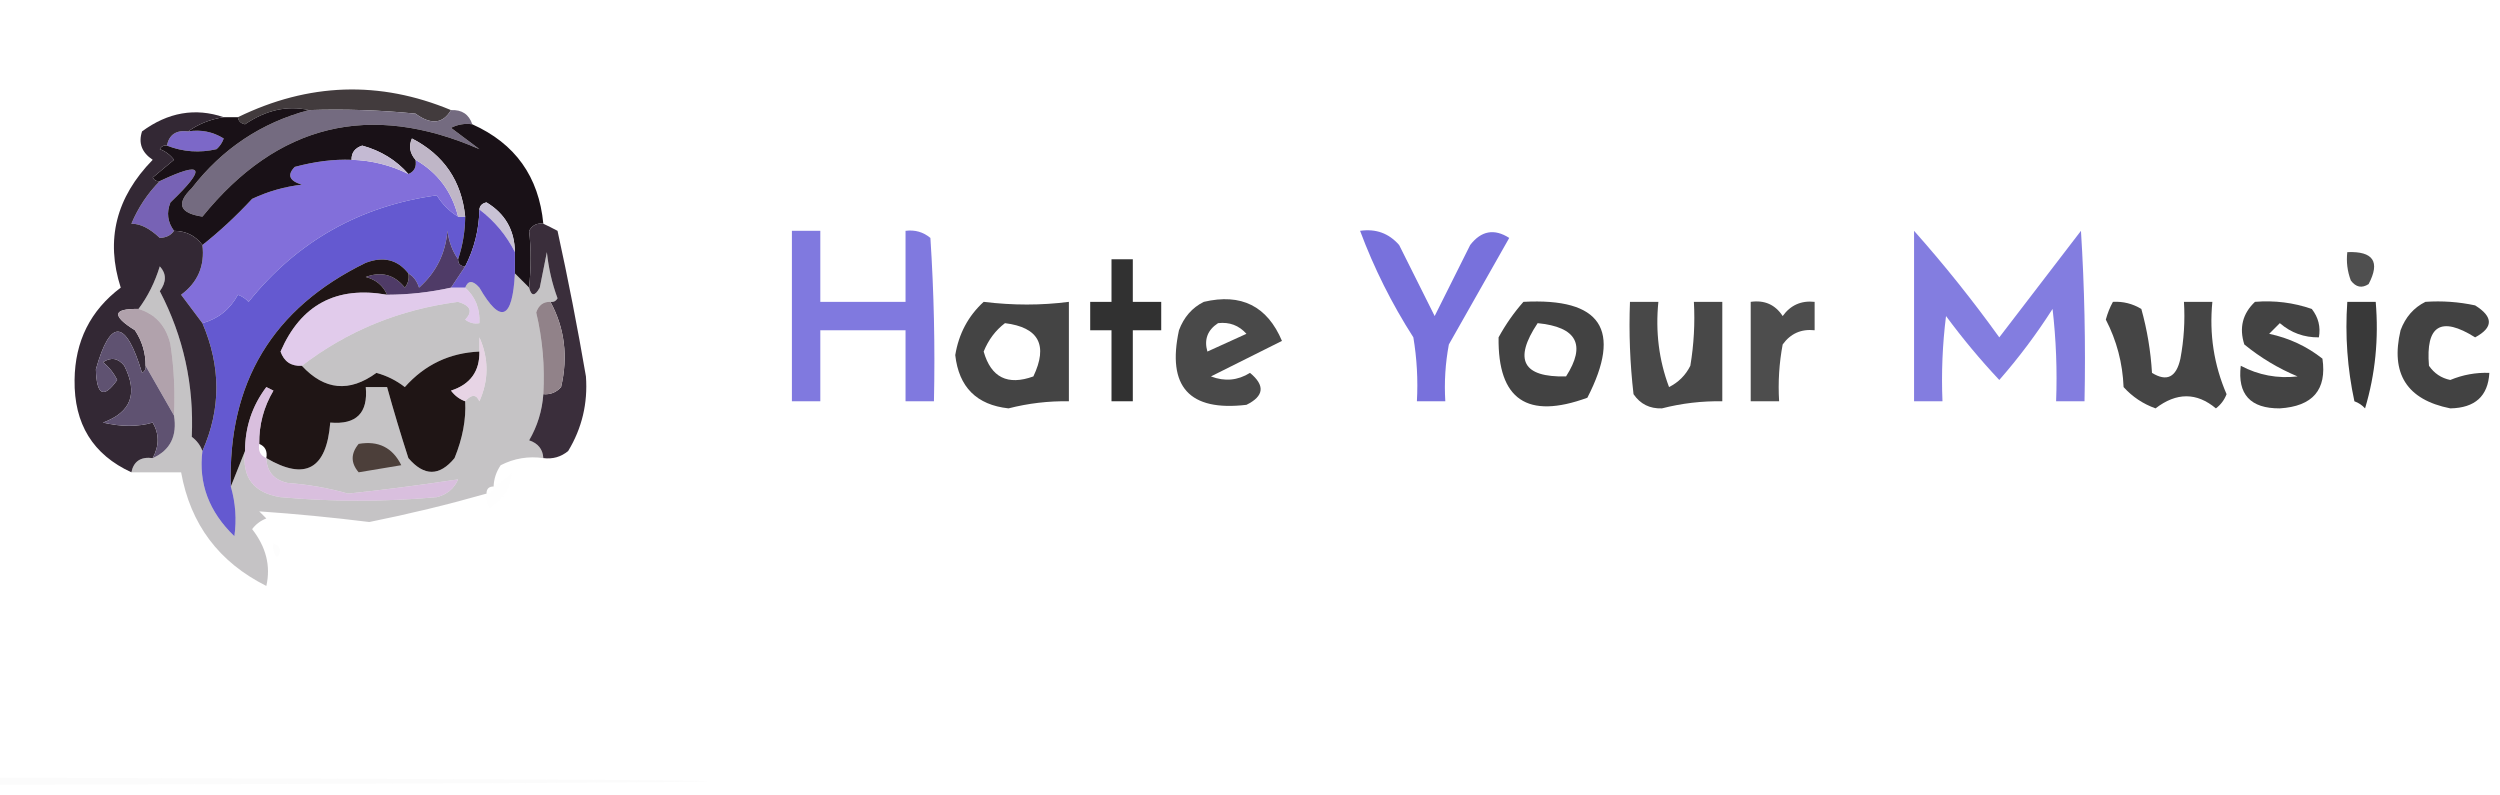 <?xml version="1.0" encoding="UTF-8"?>
<!DOCTYPE svg PUBLIC "-//W3C//DTD SVG 1.1//EN" "http://www.w3.org/Graphics/SVG/1.1/DTD/svg11.dtd">
<svg xmlns="http://www.w3.org/2000/svg" version="1.1" width="352px" height="112px" style="shape-rendering:geometricPrecision; text-rendering:geometricPrecision; image-rendering:optimizeQuality; fill-rule:evenodd; clip-rule:evenodd" xmlns:xlink="http://www.w3.org/1999/xlink">
<g><path style="opacity:1" fill="#423b3d" d="M 63.5,15.5 C 62.362,17.441 60.696,17.608 58.5,16C 53.511,15.501 48.511,15.334 43.5,15.5C 40.464,14.818 37.464,15.484 34.5,17.5C 33.893,17.376 33.56,17.043 33.5,16.5C 43.451,11.653 53.451,11.32 63.5,15.5 Z"/></g>
<g><path style="opacity:1" fill="#746b80" d="M 43.5,15.5 C 48.511,15.334 53.511,15.501 58.5,16C 60.696,17.608 62.362,17.441 63.5,15.5C 65.027,15.427 66.027,16.094 66.5,17.5C 65.448,17.351 64.448,17.517 63.5,18C 64.833,19 66.167,20 67.5,21C 52.089,14.269 39.089,17.436 28.5,30.5C 25.264,30.009 24.764,28.676 27,26.5C 31.302,20.939 36.802,17.273 43.5,15.5 Z"/></g>
<g><path style="opacity:1" fill="#7c68c8" d="M 26.5,18.5 C 28.288,18.215 29.955,18.548 31.5,19.5C 31.291,20.086 30.957,20.586 30.5,21C 28.115,21.556 25.782,21.39 23.5,20.5C 23.821,18.952 24.821,18.285 26.5,18.5 Z"/></g>
<g><path style="opacity:1" fill="#826fda" d="M 49.5,22.5 C 52.327,22.584 54.994,23.25 57.5,24.5C 58.338,24.158 58.672,23.492 58.5,22.5C 61.615,24.288 63.615,26.954 64.5,30.5C 63.288,29.77 62.288,28.77 61.5,27.5C 50.641,29.011 41.807,34.011 35,42.5C 34.586,42.043 34.086,41.709 33.5,41.5C 32.389,43.552 30.723,44.886 28.5,45.5C 27.524,44.185 26.524,42.852 25.5,41.5C 27.854,39.754 28.854,37.421 28.5,34.5C 30.917,32.589 33.25,30.422 35.5,28C 37.715,26.956 40.048,26.29 42.5,26C 40.73,25.465 40.396,24.631 41.5,23.5C 44.338,22.738 47.005,22.405 49.5,22.5 Z"/></g>
<g><path style="opacity:1" fill="#7762b5" d="M 24.5,32.5 C 24.083,33.124 23.416,33.457 22.5,33.5C 21.073,32.144 19.74,31.478 18.5,31.5C 19.467,29.21 20.8,27.21 22.5,25.5C 28.648,22.586 29.148,23.586 24,28.5C 23.421,29.928 23.588,31.262 24.5,32.5 Z"/></g>
<g><path style="opacity:1" fill="#6459d0" d="M 64.5,30.5 C 64.833,30.5 65.167,30.5 65.5,30.5C 65.483,32.565 65.15,34.565 64.5,36.5C 63.71,35.392 63.21,34.058 63,32.5C 62.726,35.715 61.393,38.381 59,40.5C 58.722,39.584 58.222,38.917 57.5,38.5C 55.989,36.559 53.989,36.059 51.5,37C 38.388,43.387 32.055,53.887 32.5,68.5C 33.167,70.819 33.334,73.153 33,75.5C 29.432,72.073 27.932,68.073 28.5,63.5C 31.124,57.603 31.124,51.603 28.5,45.5C 30.723,44.886 32.389,43.552 33.5,41.5C 34.086,41.709 34.586,42.043 35,42.5C 41.807,34.011 50.641,29.011 61.5,27.5C 62.288,28.77 63.288,29.77 64.5,30.5 Z"/></g>
<g><path style="opacity:1" fill="#191117" d="M 43.5,15.5 C 36.802,17.273 31.302,20.939 27,26.5C 24.764,28.676 25.264,30.009 28.5,30.5C 39.089,17.436 52.089,14.269 67.5,21C 66.167,20 64.833,19 63.5,18C 64.448,17.517 65.448,17.351 66.5,17.5C 72.536,20.207 75.869,24.874 76.5,31.5C 75.624,31.369 74.957,31.703 74.5,32.5C 74.782,34.987 74.782,37.653 74.5,40.5C 73.833,39.833 73.167,39.167 72.5,38.5C 72.5,37.5 72.5,36.5 72.5,35.5C 72.458,32.415 71.125,30.081 68.5,28.5C 67.893,28.624 67.56,28.957 67.5,29.5C 67.44,32.341 66.774,35.008 65.5,37.5C 64.833,37.5 64.5,37.167 64.5,36.5C 65.15,34.565 65.483,32.565 65.5,30.5C 64.988,25.476 62.488,21.809 58,19.5C 57.53,20.577 57.697,21.577 58.5,22.5C 58.672,23.492 58.338,24.158 57.5,24.5C 55.8,22.559 53.634,21.226 51,20.5C 49.97,20.836 49.47,21.503 49.5,22.5C 47.005,22.405 44.338,22.738 41.5,23.5C 40.396,24.631 40.73,25.465 42.5,26C 40.048,26.29 37.715,26.956 35.5,28C 33.25,30.422 30.917,32.589 28.5,34.5C 27.533,33.194 26.199,32.527 24.5,32.5C 23.588,31.262 23.421,29.928 24,28.5C 29.148,23.586 28.648,22.586 22.5,25.5C 22.062,25.565 21.728,25.399 21.5,25C 22.5,24.167 23.5,23.333 24.5,22.5C 23.975,21.808 23.308,21.308 22.5,21C 22.728,20.601 23.062,20.435 23.5,20.5C 25.782,21.39 28.115,21.556 30.5,21C 30.957,20.586 31.291,20.086 31.5,19.5C 29.955,18.548 28.288,18.215 26.5,18.5C 27.93,17.462 29.597,16.796 31.5,16.5C 32.167,16.5 32.833,16.5 33.5,16.5C 33.56,17.043 33.893,17.376 34.5,17.5C 37.464,15.484 40.464,14.818 43.5,15.5 Z"/></g>
<g><path style="opacity:1" fill="#bfb6c7" d="M 65.5,30.5 C 65.167,30.5 64.833,30.5 64.5,30.5C 63.615,26.954 61.615,24.288 58.5,22.5C 57.697,21.577 57.53,20.577 58,19.5C 62.488,21.809 64.988,25.476 65.5,30.5 Z"/></g>
<g><path style="opacity:1" fill="#c4bad3" d="M 57.5,24.5 C 54.994,23.25 52.327,22.584 49.5,22.5C 49.47,21.503 49.97,20.836 51,20.5C 53.634,21.226 55.8,22.559 57.5,24.5 Z"/></g>
<g><path style="opacity:1" fill="#c9c2d5" d="M 67.5,29.5 C 67.56,28.957 67.893,28.624 68.5,28.5C 71.125,30.081 72.458,32.415 72.5,35.5C 71.31,33.131 69.643,31.131 67.5,29.5 Z"/></g>
<g><path style="opacity:0.82" fill="#645cd8" d="M 111.5,32.5 C 112.833,32.5 114.167,32.5 115.5,32.5C 115.5,35.833 115.5,39.167 115.5,42.5C 119.5,42.5 123.5,42.5 127.5,42.5C 127.5,39.167 127.5,35.833 127.5,32.5C 128.822,32.33 129.989,32.663 131,33.5C 131.5,41.159 131.666,48.826 131.5,56.5C 130.167,56.5 128.833,56.5 127.5,56.5C 127.5,53.167 127.5,49.833 127.5,46.5C 123.5,46.5 119.5,46.5 115.5,46.5C 115.5,49.833 115.5,53.167 115.5,56.5C 114.167,56.5 112.833,56.5 111.5,56.5C 111.5,48.5 111.5,40.5 111.5,32.5 Z"/></g>
<g><path style="opacity:0.869" fill="#645cd7" d="M 191.5,32.5 C 193.722,32.178 195.556,32.845 197,34.5C 198.667,37.833 200.333,41.167 202,44.5C 203.667,41.167 205.333,37.833 207,34.5C 208.555,32.485 210.389,32.151 212.5,33.5C 209.667,38.5 206.833,43.5 204,48.5C 203.503,51.146 203.336,53.813 203.5,56.5C 202.167,56.5 200.833,56.5 199.5,56.5C 199.665,53.482 199.498,50.482 199,47.5C 195.962,42.757 193.462,37.757 191.5,32.5 Z"/></g>
<g><path style="opacity:0.795" fill="#645cd8" d="M 269.5,32.5 C 273.721,37.248 277.721,42.248 281.5,47.5C 285.333,42.5 289.167,37.5 293,32.5C 293.5,40.493 293.666,48.493 293.5,56.5C 292.167,56.5 290.833,56.5 289.5,56.5C 289.666,52.154 289.499,47.821 289,43.5C 286.732,47.051 284.232,50.384 281.5,53.5C 278.841,50.671 276.341,47.671 274,44.5C 273.501,48.486 273.334,52.486 273.5,56.5C 272.167,56.5 270.833,56.5 269.5,56.5C 269.5,48.5 269.5,40.5 269.5,32.5 Z"/></g>
<g><path style="opacity:0.691" fill="#000000" d="M 330.5,35.5 C 334.161,35.35 335.161,36.85 333.5,40C 332.551,40.617 331.718,40.451 331,39.5C 330.51,38.207 330.343,36.873 330.5,35.5 Z"/></g>
<g><path style="opacity:1" fill="#6857ca" d="M 67.5,29.5 C 69.643,31.131 71.31,33.131 72.5,35.5C 72.5,36.5 72.5,37.5 72.5,38.5C 72.154,45.012 70.487,45.679 67.5,40.5C 66.571,39.45 65.905,39.45 65.5,40.5C 64.833,40.5 64.167,40.5 63.5,40.5C 64.167,39.5 64.833,38.5 65.5,37.5C 66.774,35.008 67.44,32.341 67.5,29.5 Z"/></g>
<g><path style="opacity:0.805" fill="#000000" d="M 156.5,36.5 C 157.5,36.5 158.5,36.5 159.5,36.5C 159.5,38.5 159.5,40.5 159.5,42.5C 160.833,42.5 162.167,42.5 163.5,42.5C 163.5,43.833 163.5,45.167 163.5,46.5C 162.167,46.5 160.833,46.5 159.5,46.5C 159.5,49.833 159.5,53.167 159.5,56.5C 158.5,56.5 157.5,56.5 156.5,56.5C 156.5,53.167 156.5,49.833 156.5,46.5C 155.5,46.5 154.5,46.5 153.5,46.5C 153.5,45.167 153.5,43.833 153.5,42.5C 154.5,42.5 155.5,42.5 156.5,42.5C 156.5,40.5 156.5,38.5 156.5,36.5 Z"/></g>
<g><path style="opacity:0.915" fill="#402a5a" d="M 64.5,36.5 C 64.5,37.167 64.833,37.5 65.5,37.5C 64.833,38.5 64.167,39.5 63.5,40.5C 60.545,41.159 57.545,41.492 54.5,41.5C 53.942,40.21 52.942,39.377 51.5,39C 53.701,38.175 55.534,38.675 57,40.5C 57.464,39.906 57.631,39.239 57.5,38.5C 58.222,38.917 58.722,39.584 59,40.5C 61.393,38.381 62.726,35.715 63,32.5C 63.21,34.058 63.71,35.392 64.5,36.5 Z"/></g>
<g><path style="opacity:0.732" fill="#000000" d="M 138.5,42.5 C 142.6,43.005 146.6,43.005 150.5,42.5C 150.5,47.167 150.5,51.833 150.5,56.5C 147.626,56.451 144.792,56.784 142,57.5C 137.511,57.011 135.011,54.511 134.5,50C 134.994,46.992 136.327,44.492 138.5,42.5 Z M 141.5,45.5 C 146.262,46.093 147.596,48.593 145.5,53C 141.872,54.316 139.539,53.149 138.5,49.5C 139.172,47.84 140.172,46.507 141.5,45.5 Z"/></g>
<g><path style="opacity:0.712" fill="#000000" d="M 169.5,42.5 C 174.763,41.263 178.43,43.096 180.5,48C 177.167,49.667 173.833,51.333 170.5,53C 172.441,53.743 174.274,53.576 176,52.5C 178.152,54.277 177.985,55.777 175.5,57C 167.45,57.949 164.283,54.449 166,46.5C 166.69,44.65 167.856,43.316 169.5,42.5 Z M 171.5,45.5 C 173.103,45.312 174.437,45.812 175.5,47C 173.649,47.837 171.816,48.67 170,49.5C 169.516,47.807 170.016,46.473 171.5,45.5 Z"/></g>
<g><path style="opacity:0.739" fill="#000000" d="M 214.5,42.5 C 225.433,41.914 228.433,46.414 223.5,56C 215.044,59.1 210.878,56.267 211,47.5C 211.997,45.677 213.164,44.01 214.5,42.5 Z M 216.5,45.5 C 222.02,46.044 223.354,48.544 220.5,53C 214.403,53.148 213.07,50.648 216.5,45.5 Z"/></g>
<g><path style="opacity:0.716" fill="#000000" d="M 229.5,42.5 C 230.833,42.5 232.167,42.5 233.5,42.5C 233.076,46.703 233.576,50.703 235,54.5C 236.333,53.833 237.333,52.833 238,51.5C 238.498,48.518 238.665,45.518 238.5,42.5C 239.833,42.5 241.167,42.5 242.5,42.5C 242.5,47.167 242.5,51.833 242.5,56.5C 239.626,56.451 236.792,56.784 234,57.5C 232.289,57.561 230.956,56.894 230,55.5C 229.501,51.179 229.334,46.846 229.5,42.5 Z"/></g>
<g><path style="opacity:0.697" fill="#000000" d="M 246.5,42.5 C 248.451,42.227 249.951,42.893 251,44.5C 252.11,42.963 253.61,42.297 255.5,42.5C 255.5,43.833 255.5,45.167 255.5,46.5C 253.61,46.297 252.11,46.963 251,48.5C 250.503,51.146 250.336,53.813 250.5,56.5C 249.167,56.5 247.833,56.5 246.5,56.5C 246.5,51.833 246.5,47.167 246.5,42.5 Z"/></g>
<g><path style="opacity:0.727" fill="#000000" d="M 297.5,42.5 C 298.93,42.421 300.264,42.754 301.5,43.5C 302.321,46.447 302.821,49.447 303,52.5C 305.09,53.791 306.424,53.124 307,50.5C 307.497,47.854 307.664,45.187 307.5,42.5C 308.833,42.5 310.167,42.5 311.5,42.5C 311.052,47.041 311.719,51.374 313.5,55.5C 313.192,56.308 312.692,56.975 312,57.5C 309.282,55.231 306.449,55.231 303.5,57.5C 301.742,56.872 300.242,55.872 299,54.5C 298.866,51.128 298.032,47.961 296.5,45C 296.743,44.098 297.077,43.265 297.5,42.5 Z"/></g>
<g><path style="opacity:0.735" fill="#000000" d="M 317.5,42.5 C 320.249,42.274 322.916,42.607 325.5,43.5C 326.429,44.689 326.762,46.022 326.5,47.5C 324.418,47.528 322.584,46.861 321,45.5C 320.5,46 320,46.5 319.5,47C 322.308,47.598 324.808,48.765 327,50.5C 327.639,54.874 325.639,57.207 321,57.5C 316.852,57.522 315.018,55.522 315.5,51.5C 318.001,52.826 320.668,53.326 323.5,53C 320.793,51.872 318.293,50.372 316,48.5C 315.252,46.16 315.752,44.16 317.5,42.5 Z"/></g>
<g><path style="opacity:0.777" fill="#000000" d="M 330.5,42.5 C 331.833,42.5 333.167,42.5 334.5,42.5C 334.942,47.691 334.442,52.691 333,57.5C 332.586,57.043 332.086,56.709 331.5,56.5C 330.507,51.88 330.173,47.214 330.5,42.5 Z"/></g>
<g><path style="opacity:0.74" fill="#000000" d="M 341.5,42.5 C 343.857,42.337 346.19,42.503 348.5,43C 351.079,44.612 351.079,46.112 348.5,47.5C 343.684,44.48 341.518,45.813 342,51.5C 342.739,52.574 343.739,53.241 345,53.5C 346.766,52.767 348.599,52.433 350.5,52.5C 350.321,55.77 348.488,57.437 345,57.5C 338.887,56.28 336.554,52.614 338,46.5C 338.69,44.65 339.856,43.316 341.5,42.5 Z"/></g>
<g><path style="opacity:0.996" fill="#3a2e3b" d="M 76.5,31.5 C 77.15,31.804 77.817,32.137 78.5,32.5C 79.993,39.313 81.327,46.147 82.5,53C 82.776,56.786 81.943,60.286 80,63.5C 78.989,64.337 77.822,64.67 76.5,64.5C 76.423,63.25 75.756,62.417 74.5,62C 75.669,59.993 76.335,57.827 76.5,55.5C 77.496,55.586 78.329,55.252 79,54.5C 80.006,50.199 79.506,46.199 77.5,42.5C 77.938,42.565 78.272,42.399 78.5,42C 77.736,39.931 77.236,37.764 77,35.5C 76.667,37.167 76.333,38.833 76,40.5C 75.31,41.738 74.81,41.738 74.5,40.5C 74.782,37.653 74.782,34.987 74.5,32.5C 74.957,31.703 75.624,31.369 76.5,31.5 Z"/></g>
<g><path style="opacity:1" fill="#1f1515" d="M 57.5,38.5 C 57.631,39.239 57.464,39.906 57,40.5C 55.534,38.675 53.701,38.175 51.5,39C 52.942,39.377 53.942,40.21 54.5,41.5C 47.362,40.235 42.362,42.902 39.5,49.5C 40.005,50.919 41.005,51.585 42.5,51.5C 45.687,54.949 49.187,55.282 53,52.5C 54.473,52.903 55.806,53.57 57,54.5C 59.805,51.347 63.305,49.681 67.5,49.5C 67.548,52.292 66.215,54.125 63.5,55C 64.044,55.717 64.711,56.217 65.5,56.5C 65.638,59.047 65.138,61.713 64,64.5C 61.88,67.08 59.713,67.08 57.5,64.5C 56.409,61.122 55.409,57.789 54.5,54.5C 53.5,54.5 52.5,54.5 51.5,54.5C 51.838,58.151 50.172,59.817 46.5,59.5C 45.981,66.055 42.981,67.722 37.5,64.5C 37.672,63.508 37.338,62.842 36.5,62.5C 36.466,59.801 37.133,57.301 38.5,55C 38.167,54.833 37.833,54.667 37.5,54.5C 35.506,57.15 34.506,60.15 34.5,63.5C 33.833,65.167 33.167,66.833 32.5,68.5C 32.055,53.887 38.388,43.387 51.5,37C 53.989,36.059 55.989,36.559 57.5,38.5 Z"/></g>
<g><path style="opacity:1" fill="#918289" d="M 77.5,42.5 C 79.506,46.199 80.006,50.199 79,54.5C 78.329,55.252 77.496,55.586 76.5,55.5C 76.728,51.609 76.394,47.776 75.5,44C 75.836,42.97 76.503,42.47 77.5,42.5 Z"/></g>
<g><path style="opacity:0.996" fill="#332834" d="M 31.5,16.5 C 29.597,16.796 27.93,17.462 26.5,18.5C 24.821,18.285 23.821,18.952 23.5,20.5C 23.062,20.435 22.728,20.601 22.5,21C 23.308,21.308 23.975,21.808 24.5,22.5C 23.5,23.333 22.5,24.167 21.5,25C 21.728,25.399 22.062,25.565 22.5,25.5C 20.8,27.21 19.467,29.21 18.5,31.5C 19.74,31.478 21.073,32.144 22.5,33.5C 23.416,33.457 24.083,33.124 24.5,32.5C 26.199,32.527 27.533,33.194 28.5,34.5C 28.854,37.421 27.854,39.754 25.5,41.5C 26.524,42.852 27.524,44.185 28.5,45.5C 31.124,51.603 31.124,57.603 28.5,63.5C 28.217,62.711 27.717,62.044 27,61.5C 27.329,54.221 25.829,47.387 22.5,41C 23.452,39.7 23.452,38.533 22.5,37.5C 21.806,39.755 20.806,41.755 19.5,43.5C 15.867,43.443 15.7,44.443 19,46.5C 20.009,48.025 20.509,49.692 20.5,51.5C 20.565,51.938 20.399,52.272 20,52.5C 17.712,44.93 15.546,44.763 13.5,52C 13.6,55.677 14.6,56.177 16.5,53.5C 16.023,52.522 15.357,51.689 14.5,51C 15.635,50.251 16.635,50.417 17.5,51.5C 19.466,55.386 18.466,58.053 14.5,59.5C 17.082,60.106 19.415,60.106 21.5,59.5C 22.434,61.095 22.434,62.761 21.5,64.5C 19.821,64.285 18.821,64.952 18.5,66.5C 13.08,64.016 10.414,59.683 10.5,53.5C 10.56,48.046 12.727,43.712 17,40.5C 14.835,33.785 16.335,27.785 21.5,22.5C 19.96,21.468 19.46,20.135 20,18.5C 23.66,15.807 27.494,15.14 31.5,16.5 Z"/></g>
<g><path style="opacity:1" fill="#b1a2ac" d="M 19.5,43.5 C 21.888,44.219 23.388,45.885 24,48.5C 24.498,51.817 24.665,55.15 24.5,58.5C 23.167,56.167 21.833,53.833 20.5,51.5C 20.509,49.692 20.009,48.025 19,46.5C 15.7,44.443 15.867,43.443 19.5,43.5 Z"/></g>
<g><path style="opacity:1" fill="#5f5271" d="M 20.5,51.5 C 21.833,53.833 23.167,56.167 24.5,58.5C 24.969,61.393 23.969,63.393 21.5,64.5C 22.434,62.761 22.434,61.095 21.5,59.5C 19.415,60.106 17.082,60.106 14.5,59.5C 18.466,58.053 19.466,55.386 17.5,51.5C 16.635,50.417 15.635,50.251 14.5,51C 15.357,51.689 16.023,52.522 16.5,53.5C 14.6,56.177 13.6,55.677 13.5,52C 15.546,44.763 17.712,44.93 20,52.5C 20.399,52.272 20.565,51.938 20.5,51.5 Z"/></g>
<g><path style="opacity:0.035" fill="#d6c9d9" d="M 68.5,69.5 C 69.167,69.5 69.5,69.167 69.5,68.5C 70.458,68.047 71.292,67.38 72,66.5C 71.983,68.568 70.983,70.234 69,71.5C 68.536,70.906 68.369,70.239 68.5,69.5 Z"/></g>
<g><path style="opacity:0.255" fill="#1e151d" d="M 77.5,42.5 C 76.503,42.47 75.836,42.97 75.5,44C 76.394,47.776 76.728,51.609 76.5,55.5C 76.335,57.827 75.669,59.993 74.5,62C 75.756,62.417 76.423,63.25 76.5,64.5C 74.396,64.201 72.396,64.534 70.5,65.5C 69.873,66.417 69.539,67.417 69.5,68.5C 68.833,68.5 68.5,68.833 68.5,69.5C 63.119,71.035 57.619,72.368 52,73.5C 46.761,72.851 41.595,72.351 36.5,72C 36.833,72.333 37.167,72.667 37.5,73C 36.692,73.308 36.025,73.808 35.5,74.5C 37.471,77.027 38.137,79.693 37.5,82.5C 30.813,79.151 26.813,73.817 25.5,66.5C 23.167,66.5 20.833,66.5 18.5,66.5C 18.821,64.952 19.821,64.285 21.5,64.5C 23.969,63.393 24.969,61.393 24.5,58.5C 24.665,55.15 24.498,51.817 24,48.5C 23.388,45.885 21.888,44.219 19.5,43.5C 20.806,41.755 21.806,39.755 22.5,37.5C 23.452,38.533 23.452,39.7 22.5,41C 25.829,47.387 27.329,54.221 27,61.5C 27.717,62.044 28.217,62.711 28.5,63.5C 27.932,68.073 29.432,72.073 33,75.5C 33.334,73.153 33.167,70.819 32.5,68.5C 33.167,66.833 33.833,65.167 34.5,63.5C 34.05,67.224 35.717,69.391 39.5,70C 46.833,70.667 54.167,70.667 61.5,70C 62.942,69.623 63.942,68.79 64.5,67.5C 65.469,66.691 66.302,65.691 67,64.5C 67.497,61.854 67.664,59.187 67.5,56.5C 68.833,53.5 68.833,50.5 67.5,47.5C 67.5,46.833 67.5,46.167 67.5,45.5C 67.609,43.486 66.942,41.819 65.5,40.5C 65.905,39.45 66.571,39.45 67.5,40.5C 70.487,45.679 72.154,45.012 72.5,38.5C 73.167,39.167 73.833,39.833 74.5,40.5C 74.81,41.738 75.31,41.738 76,40.5C 76.333,38.833 76.667,37.167 77,35.5C 77.236,37.764 77.736,39.931 78.5,42C 78.272,42.399 77.938,42.565 77.5,42.5 Z M 65.5,56.5 C 66.396,55.494 67.062,55.494 67.5,56.5C 67.664,59.187 67.497,61.854 67,64.5C 66.302,65.691 65.469,66.691 64.5,67.5C 58.755,68.362 53.588,69.029 49,69.5C 46.26,68.718 43.426,68.218 40.5,68C 38.574,67.578 37.574,66.411 37.5,64.5C 42.981,67.722 45.981,66.055 46.5,59.5C 50.172,59.817 51.838,58.151 51.5,54.5C 52.5,54.5 53.5,54.5 54.5,54.5C 55.409,57.789 56.409,61.122 57.5,64.5C 59.713,67.08 61.88,67.08 64,64.5C 65.138,61.713 65.638,59.047 65.5,56.5 Z M 67.5,45.5 C 67.5,46.167 67.5,46.833 67.5,47.5C 67.5,48.167 67.5,48.833 67.5,49.5C 63.305,49.681 59.805,51.347 57,54.5C 55.806,53.57 54.473,52.903 53,52.5C 49.187,55.282 45.687,54.949 42.5,51.5C 48.932,46.571 56.265,43.571 64.5,42.5C 66.27,43.035 66.604,43.869 65.5,45C 66.094,45.464 66.761,45.631 67.5,45.5 Z"/></g>
<g><path style="opacity:0.618" fill="#c298cb" d="M 36.5,62.5 C 36.328,63.492 36.662,64.158 37.5,64.5C 37.574,66.411 38.574,67.578 40.5,68C 43.426,68.218 46.26,68.718 49,69.5C 53.588,69.029 58.755,68.362 64.5,67.5C 63.942,68.79 62.942,69.623 61.5,70C 54.167,70.667 46.833,70.667 39.5,70C 35.717,69.391 34.05,67.224 34.5,63.5C 34.506,60.15 35.506,57.15 37.5,54.5C 37.833,54.667 38.167,54.833 38.5,55C 37.133,57.301 36.466,59.801 36.5,62.5 Z"/></g>
<g><path style="opacity:0.576" fill="#d5b5d2" d="M 67.5,47.5 C 68.833,50.5 68.833,53.5 67.5,56.5C 67.062,55.494 66.396,55.494 65.5,56.5C 64.711,56.217 64.044,55.717 63.5,55C 66.215,54.125 67.548,52.292 67.5,49.5C 67.5,48.833 67.5,48.167 67.5,47.5 Z"/></g>
<g><path style="opacity:0.894" fill="#3e2f2a" d="M 50.5,62.5 C 53.278,62.022 55.278,63.022 56.5,65.5C 54.51,65.841 52.51,66.174 50.5,66.5C 49.374,65.192 49.374,63.858 50.5,62.5 Z"/></g>
<g><path style="opacity:0.529" fill="#c69dda" d="M 63.5,40.5 C 64.167,40.5 64.833,40.5 65.5,40.5C 66.942,41.819 67.609,43.486 67.5,45.5C 66.761,45.631 66.094,45.464 65.5,45C 66.604,43.869 66.27,43.035 64.5,42.5C 56.265,43.571 48.932,46.571 42.5,51.5C 41.005,51.585 40.005,50.919 39.5,49.5C 42.362,42.902 47.362,40.235 54.5,41.5C 57.545,41.492 60.545,41.159 63.5,40.5 Z"/></g>
<g><path style="opacity:0.008" fill="#535353" d="M 38.5,76.5 C 39.525,76.897 39.692,77.563 39,78.5C 38.536,77.906 38.369,77.239 38.5,76.5 Z"/></g>
<g><path style="opacity:0.059" fill="#babbba" d="M -0.5,110.5 C -0.5,110.167 -0.5,109.833 -0.5,109.5C 132.833,109.833 132.833,110.167 -0.5,110.5 Z"/></g>
</svg>
